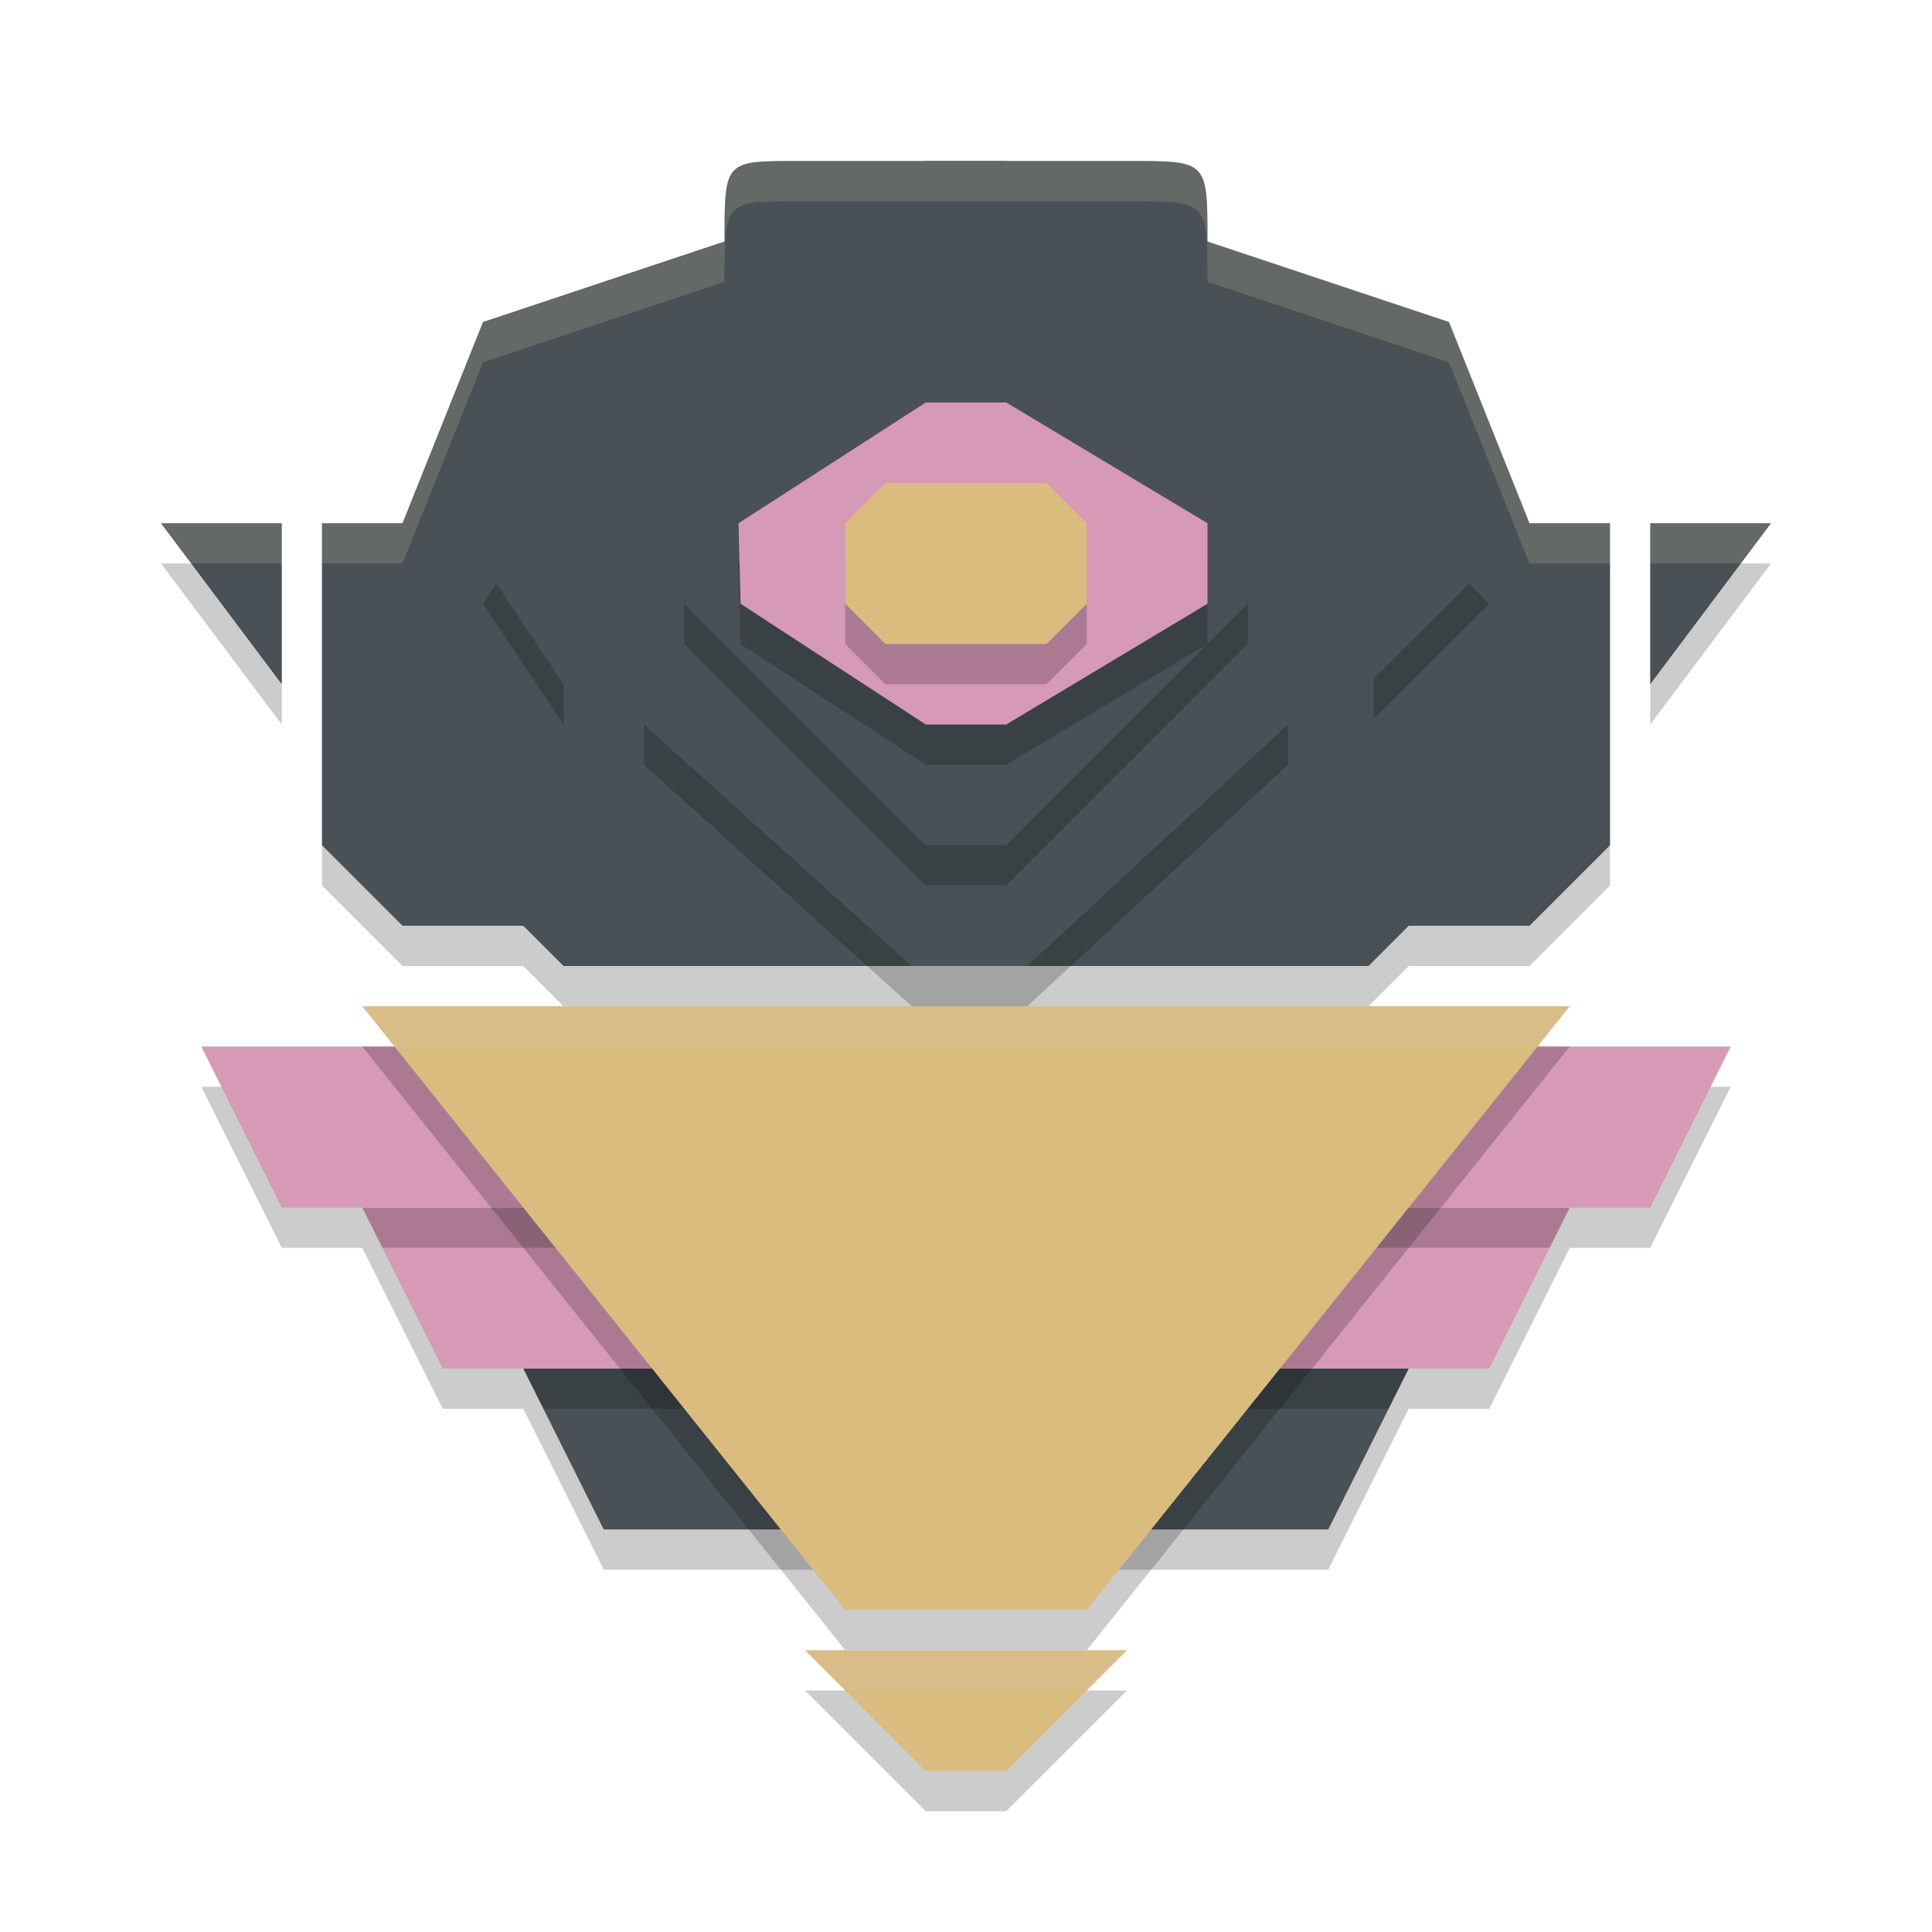 <svg width="48" height="48" version="1.1" xmlns="http://www.w3.org/2000/svg">
 <path d="m13 35 2 4h18l2-4z" style="opacity:.2"/>
 <path d="m19.783 5c-1.783 0-1.783 0-1.783 2l-6 2-2 5h-2v8l2 2h3l1 1h20l1-1h3l2-2v-8h-2l-2-5-6-2c0-2 0-2-1.896-2zm-15.783 9 3 4v-4zm37 0v4l3-4z" style="opacity:.2"/>
 <path d="m19.783 4c-1.783 0-1.783 0-1.783 2l-6 2-2 5h-2v8l2 2h3l1 1h20l1-1h3l2-2v-8h-2l-2-5-6-2c0-2 0-2-1.896-2zm-15.783 9 3 4v-4zm37 0v4l3-4z" style="fill:#495156"/>
 <path d="m13 34 2 4h18l2-4z" style="fill:#495156"/>
 <path d="m9 31 2 4h26l2-4z" style="opacity:.2"/>
 <path d="m9 30 2 4h26l2-4z" style="fill:#d699b6"/>
 <path d="m5 27 2 4h34l2-4z" style="opacity:.2"/>
 <path d="m5 26 2 4h34l2-4z" style="fill:#d699b6"/>
 <path d="m9 26 12 15h6l12-15zm11 16 3 3h2l3-3z" style="opacity:.2"/>
 <path d="m9 25 12 15h6l12-15h-30zm11 16 3 3h2l3-3h-8z" style="fill:#dbbc7f"/>
 <path d="m23 5-7 6v8l6.652 6h2.87l6.478-6v-8l-7-6zm-9 7-2 3 2 3zm20.13 0.143v5.714l2.87-2.857z" style="opacity:.2"/>
 <path d="m23 4-7 6v8l6.652 6h2.87l6.478-6v-8l-7-6zm-9 7-2 3 2 3zm20.13 0.143v5.714l2.87-2.857z" style="fill:#495156"/>
 <path d="m17 16v-2l6-6h2l6 6v2l-6 6h-2z" style="opacity:.2"/>
 <path d="m17 15v-2l6-6h2l6 6v2l-6 6h-2z" style="fill:#495156"/>
 <path d="m23 19h2l5-3v-2l-5-3h-2l-4.652 3 0.051 2z" style="opacity:.2"/>
 <path d="m23 18h2l5-3v-2l-5-3h-2l-4.652 3 0.051 2z" style="fill:#d699b6"/>
 <path d="m22 17h4l1-1v-2l-1-1h-4l-1 1v2z" style="opacity:.2"/>
 <path d="m22 16h4l1-1v-2l-1-1h-4l-1 1v2z" style="fill:#dbbc7f"/>
 <path d="m19.783 4c-1.783 0-1.783 0-1.783 2l-6 2-2 5h-2v1h2l2-5 6-2c0-2 5.94e-4 -2 1.783-2h8.32c1.896 0 1.896 0 1.896 2l6 2 2 5h2v-1h-2l-2-5-6-2c0-2-8.32e-4 -2-1.896-2h-8.32zm-15.783 9 0.75 1h2.25v-1h-3zm37 0v1h2.25l0.75-1h-3z" style="fill:#d3c6aa;opacity:.2"/>
 <path d="m9 25 0.801 1h28.398l0.801-1h-30zm11 16 1 1h6l1-1h-1-6-1z" style="fill:#d3c6aa;opacity:.2"/>
</svg>

